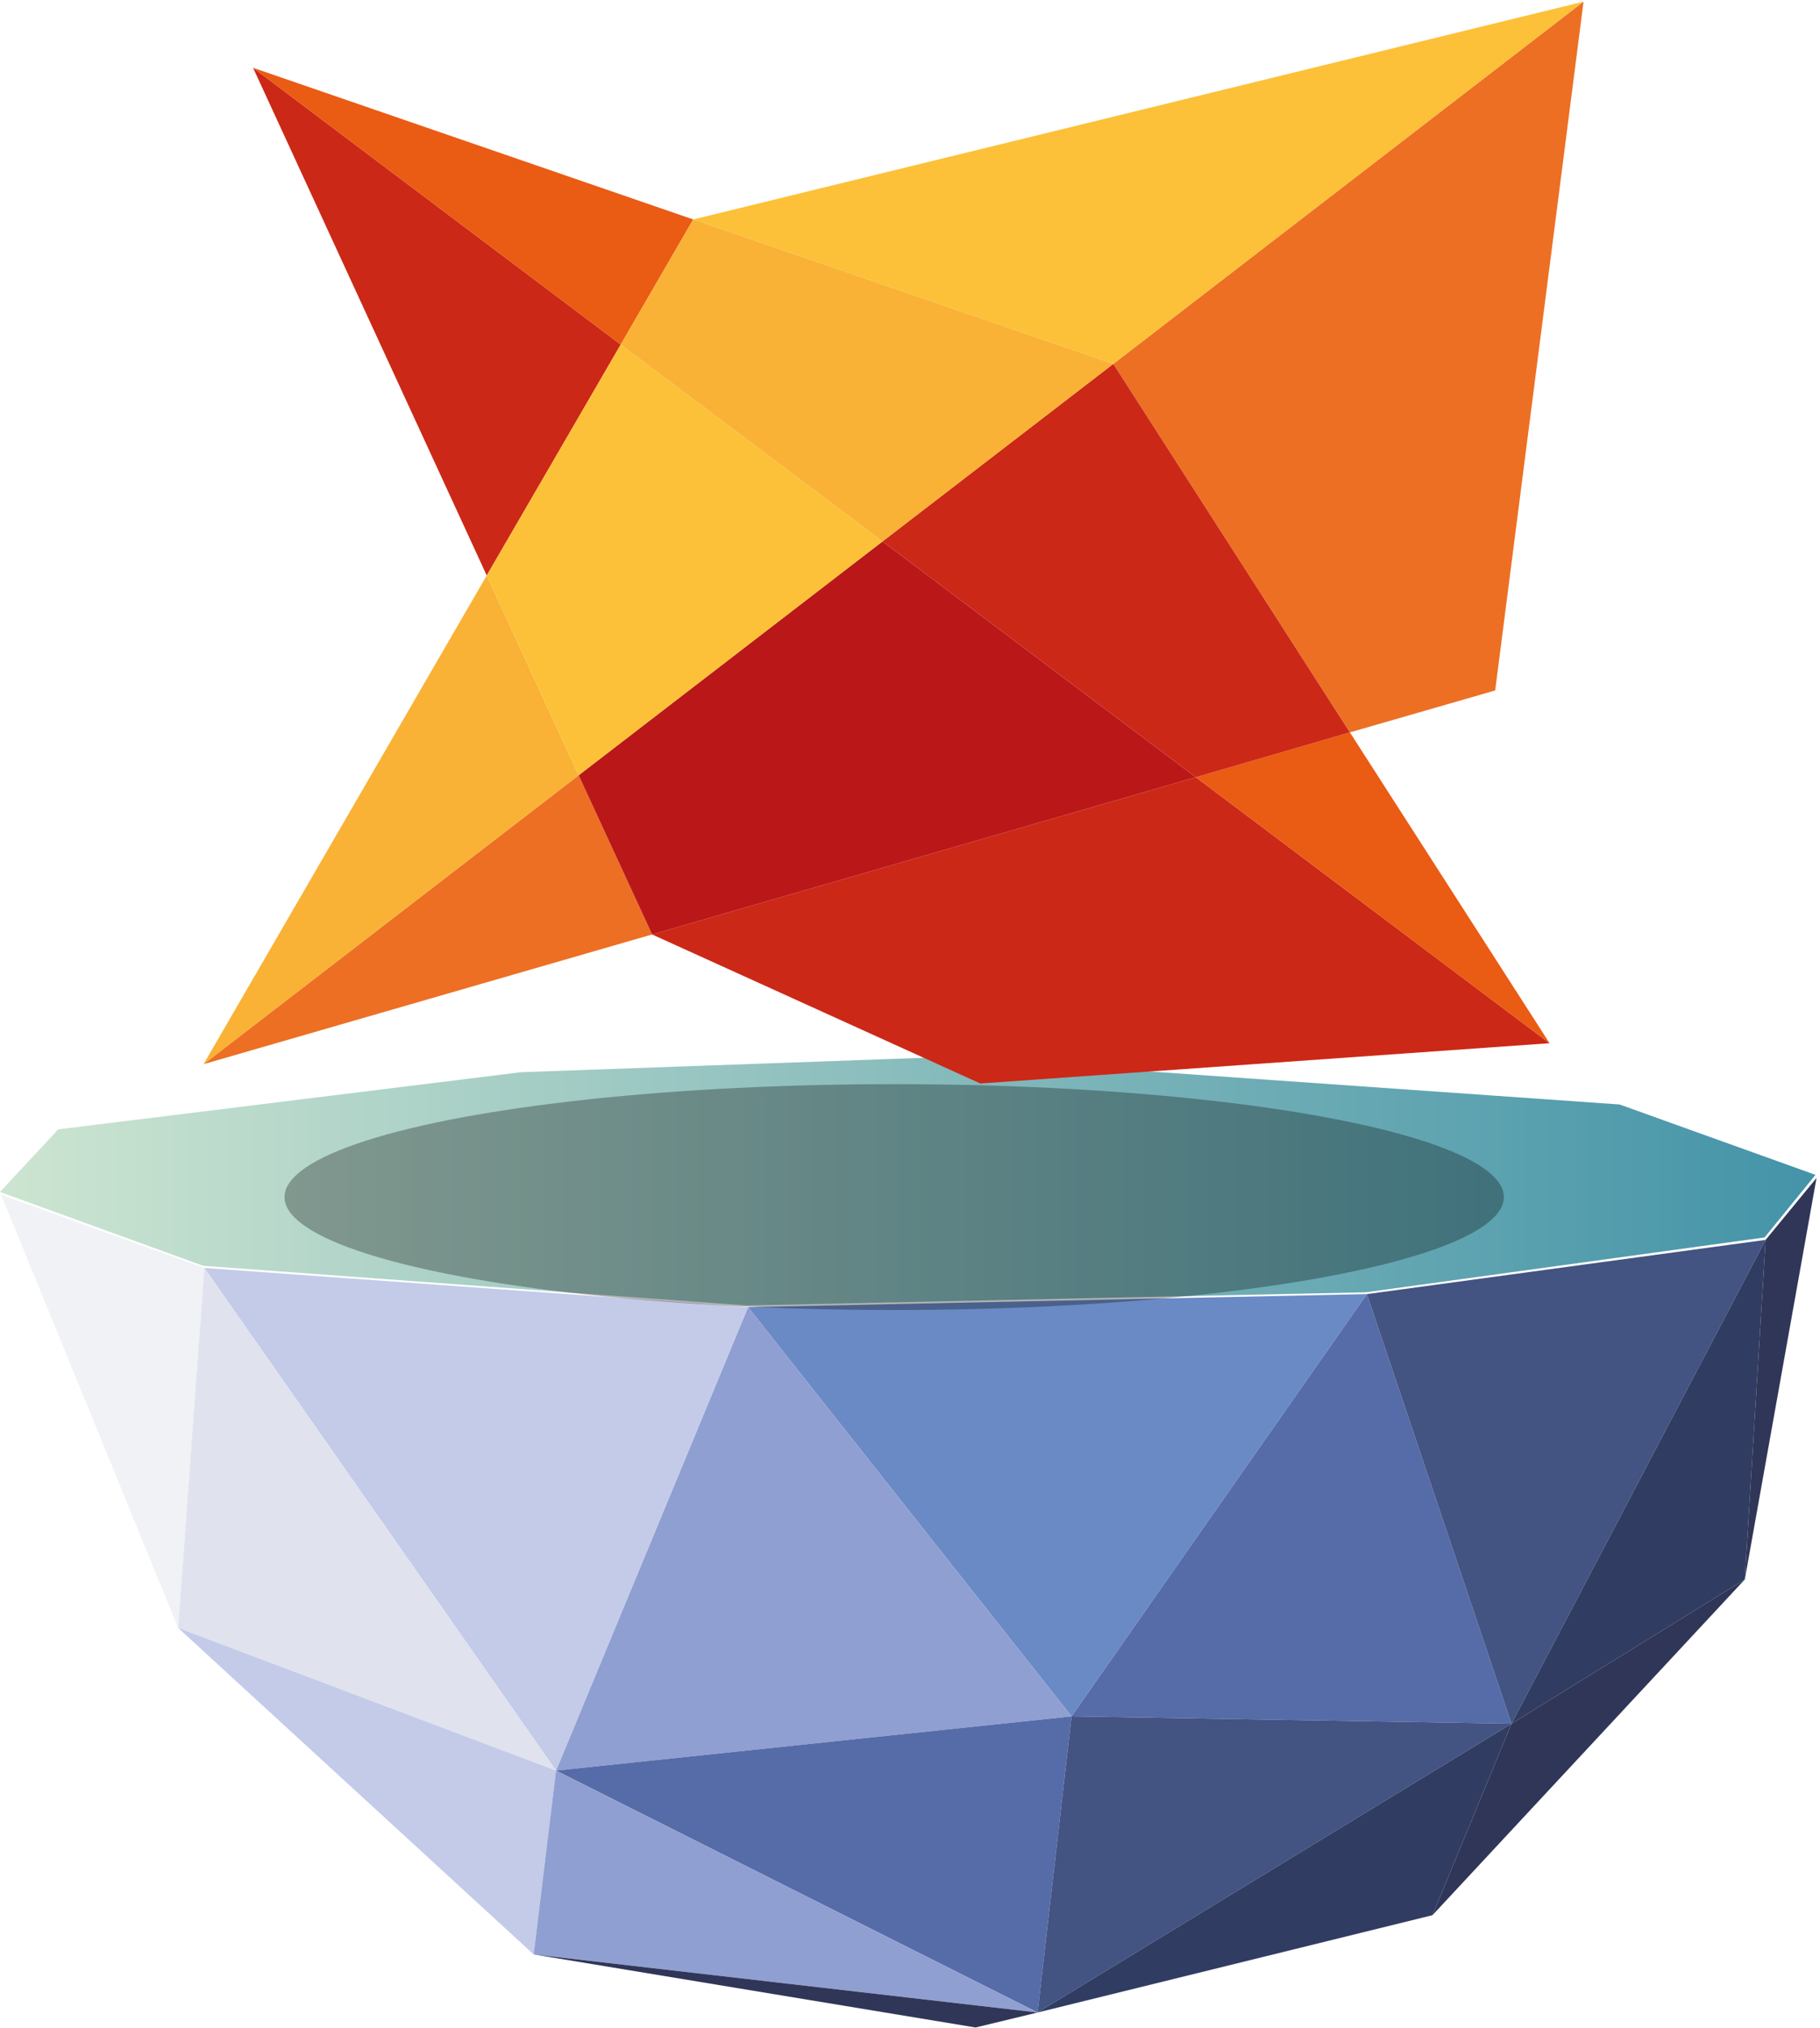 
<svg width="403px" height="449px" viewBox="0 0 403 449" version="1.1" xmlns="http://www.w3.org/2000/svg" xmlns:xlink="http://www.w3.org/1999/xlink">
    <defs>
        <linearGradient x1="0.006%" y1="50.049%" x2="99.991%" y2="50.049%" id="linearGradient-1">
            <stop stop-color="#CDE5D1" offset="0.305%"></stop>
            <stop stop-color="#4393A8" offset="100%"></stop>
        </linearGradient>
        <filter x="-16.7%" y="-90.0%" width="133.3%" height="280.0%" filterUnits="objectBoundingBox" id="filter-2">
            <feGaussianBlur stdDeviation="15" in="SourceGraphic"></feGaussianBlur>
        </filter>
    </defs>
    <g id="Pages" stroke="none" stroke-width="1" fill="none" fill-rule="evenodd">
        <g id="Desktop-HD" transform="translate(-769, -440)">
            <g id="Group-3" transform="translate(769, 440)">
                <g id="zone_blue-green" transform="translate(0, 234)" fill-rule="nonzero">
                    <g id="Group" transform="translate(0, 26)">
                        <polygon id="Path" fill="#6A8AC6" points="165.64 29.372 237.275 119.955 302.677 26.477"></polygon>
                        <polygon id="Path" fill="#566CA8" points="302.677 26.477 334.695 121.573 237.275 119.955"></polygon>
                        <polygon id="Path" fill="#909FD1" points="165.64 29.372 123.12 131.959 237.275 119.955"></polygon>
                        <polygon id="Path" fill="#C3CBE9" points="165.64 29.372 45.252 20.688 123.12 131.959"></polygon>
                        <polygon id="Path" fill="#F0F2F5" points="45.252 20.688 0.256 4.512 39.446 100.374"></polygon>
                        <polygon id="Path" fill="#E0E3EE" points="123.12 131.959 39.446 100.374 45.252 20.688"></polygon>
                        <polygon id="Path" fill="#566CA8" points="237.275 119.955 229.761 185.509 123.12 131.959"></polygon>
                        <polygon id="Path" fill="#435382" points="334.695 121.573 229.761 185.509 237.275 119.955"></polygon>
                        <polygon id="Path" fill="#435382" points="302.677 26.477 390.961 14.473 334.695 121.573"></polygon>
                        <polygon id="Path" fill="#313C62" points="390.961 14.473 386.351 89.647 334.695 121.573"></polygon>
                        <polygon id="Path" fill="#C3CBE9" points="39.446 100.374 118.168 172.654 123.12 131.959"></polygon>
                        <polygon id="Path" fill="#909FD1" points="229.761 185.509 118.168 172.654 123.12 131.959"></polygon>
                        <polygon id="Path" fill="#303657" points="386.351 89.647 402.232 0.766 390.961 14.473"></polygon>
                        <polygon id="Path" fill="#303657" points="229.761 185.509 216.015 188.83 118.168 172.654"></polygon>
                        <polygon id="Path" fill="#303657" points="334.695 121.573 317.192 163.97 386.351 89.647"></polygon>
                        <polygon id="Path" fill="#313C62" points="229.761 185.509 317.192 163.97 334.695 121.573"></polygon>
                    </g>
                    <polygon id="Path" fill="url(#linearGradient-1)" points="402 26.08 390.729 39.937 302.439 52.074 165.394 55 44.999 46.221 0 29.867 12.893 16.009 115.357 3.357 209.112 0 358.624 10.501"></polygon>
                </g>
                <g id="jz19_logo_black_txt" transform="translate(45, 0)" fill-rule="nonzero">
                    <g id="Group">
                        <polygon id="Path" fill="#ED6F24" points="0.072 235.577 99.396 206.864 83.129 171.625"></polygon>
                        <polygon id="Path" fill="#ED6F24" points="201.516 80.556 253.901 162.127 286.078 152.846 305.642 0.363"></polygon>
                        <polygon id="Path" fill="#CC2817" points="11.036 15.009 62.777 127.396 92.445 76.278"></polygon>
                        <polygon id="Path" fill="#CC2817" points="99.396 206.864 99.396 206.864 172.062 239.855 298.117 230.937 219.79 172.06"></polygon>
                        <polygon id="Path" fill="#BA1818" points="150.42 119.855 83.129 171.625 99.396 206.864 219.79 172.06"></polygon>
                        <polygon id="Path" fill="#EA5B14" points="108.497 48.58 108.497 48.58 11.036 15.009 92.445 76.278"></polygon>
                        <polygon id="Path" fill="#EA5B14" points="219.79 172.06 298.117 230.937 253.901 162.127"></polygon>
                        <polygon id="Path" fill="#CC2817" points="201.516 80.556 150.42 119.855 219.79 172.06 253.901 162.127"></polygon>
                        <polygon id="Path" fill="#FCC139" points="305.642 0.363 108.497 48.58 201.516 80.556"></polygon>
                        <polygon id="Path" fill="#F9B235" points="62.777 127.396 0.072 235.577 83.129 171.625"></polygon>
                        <polygon id="Path" fill="#FCC139" points="150.42 119.855 92.445 76.278 62.777 127.396 83.129 171.625"></polygon>
                        <polygon id="Path" fill="#F9B235" points="92.445 76.278 150.42 119.855 201.516 80.556 108.497 48.58 108.497 48.58"></polygon>
                    </g>
                </g>
                <ellipse id="Oval" fill-opacity="0.3" fill="#000000" filter="url(#filter-2)" cx="198" cy="265" rx="135" ry="25"></ellipse>
            </g>
        </g>
    </g>
</svg>